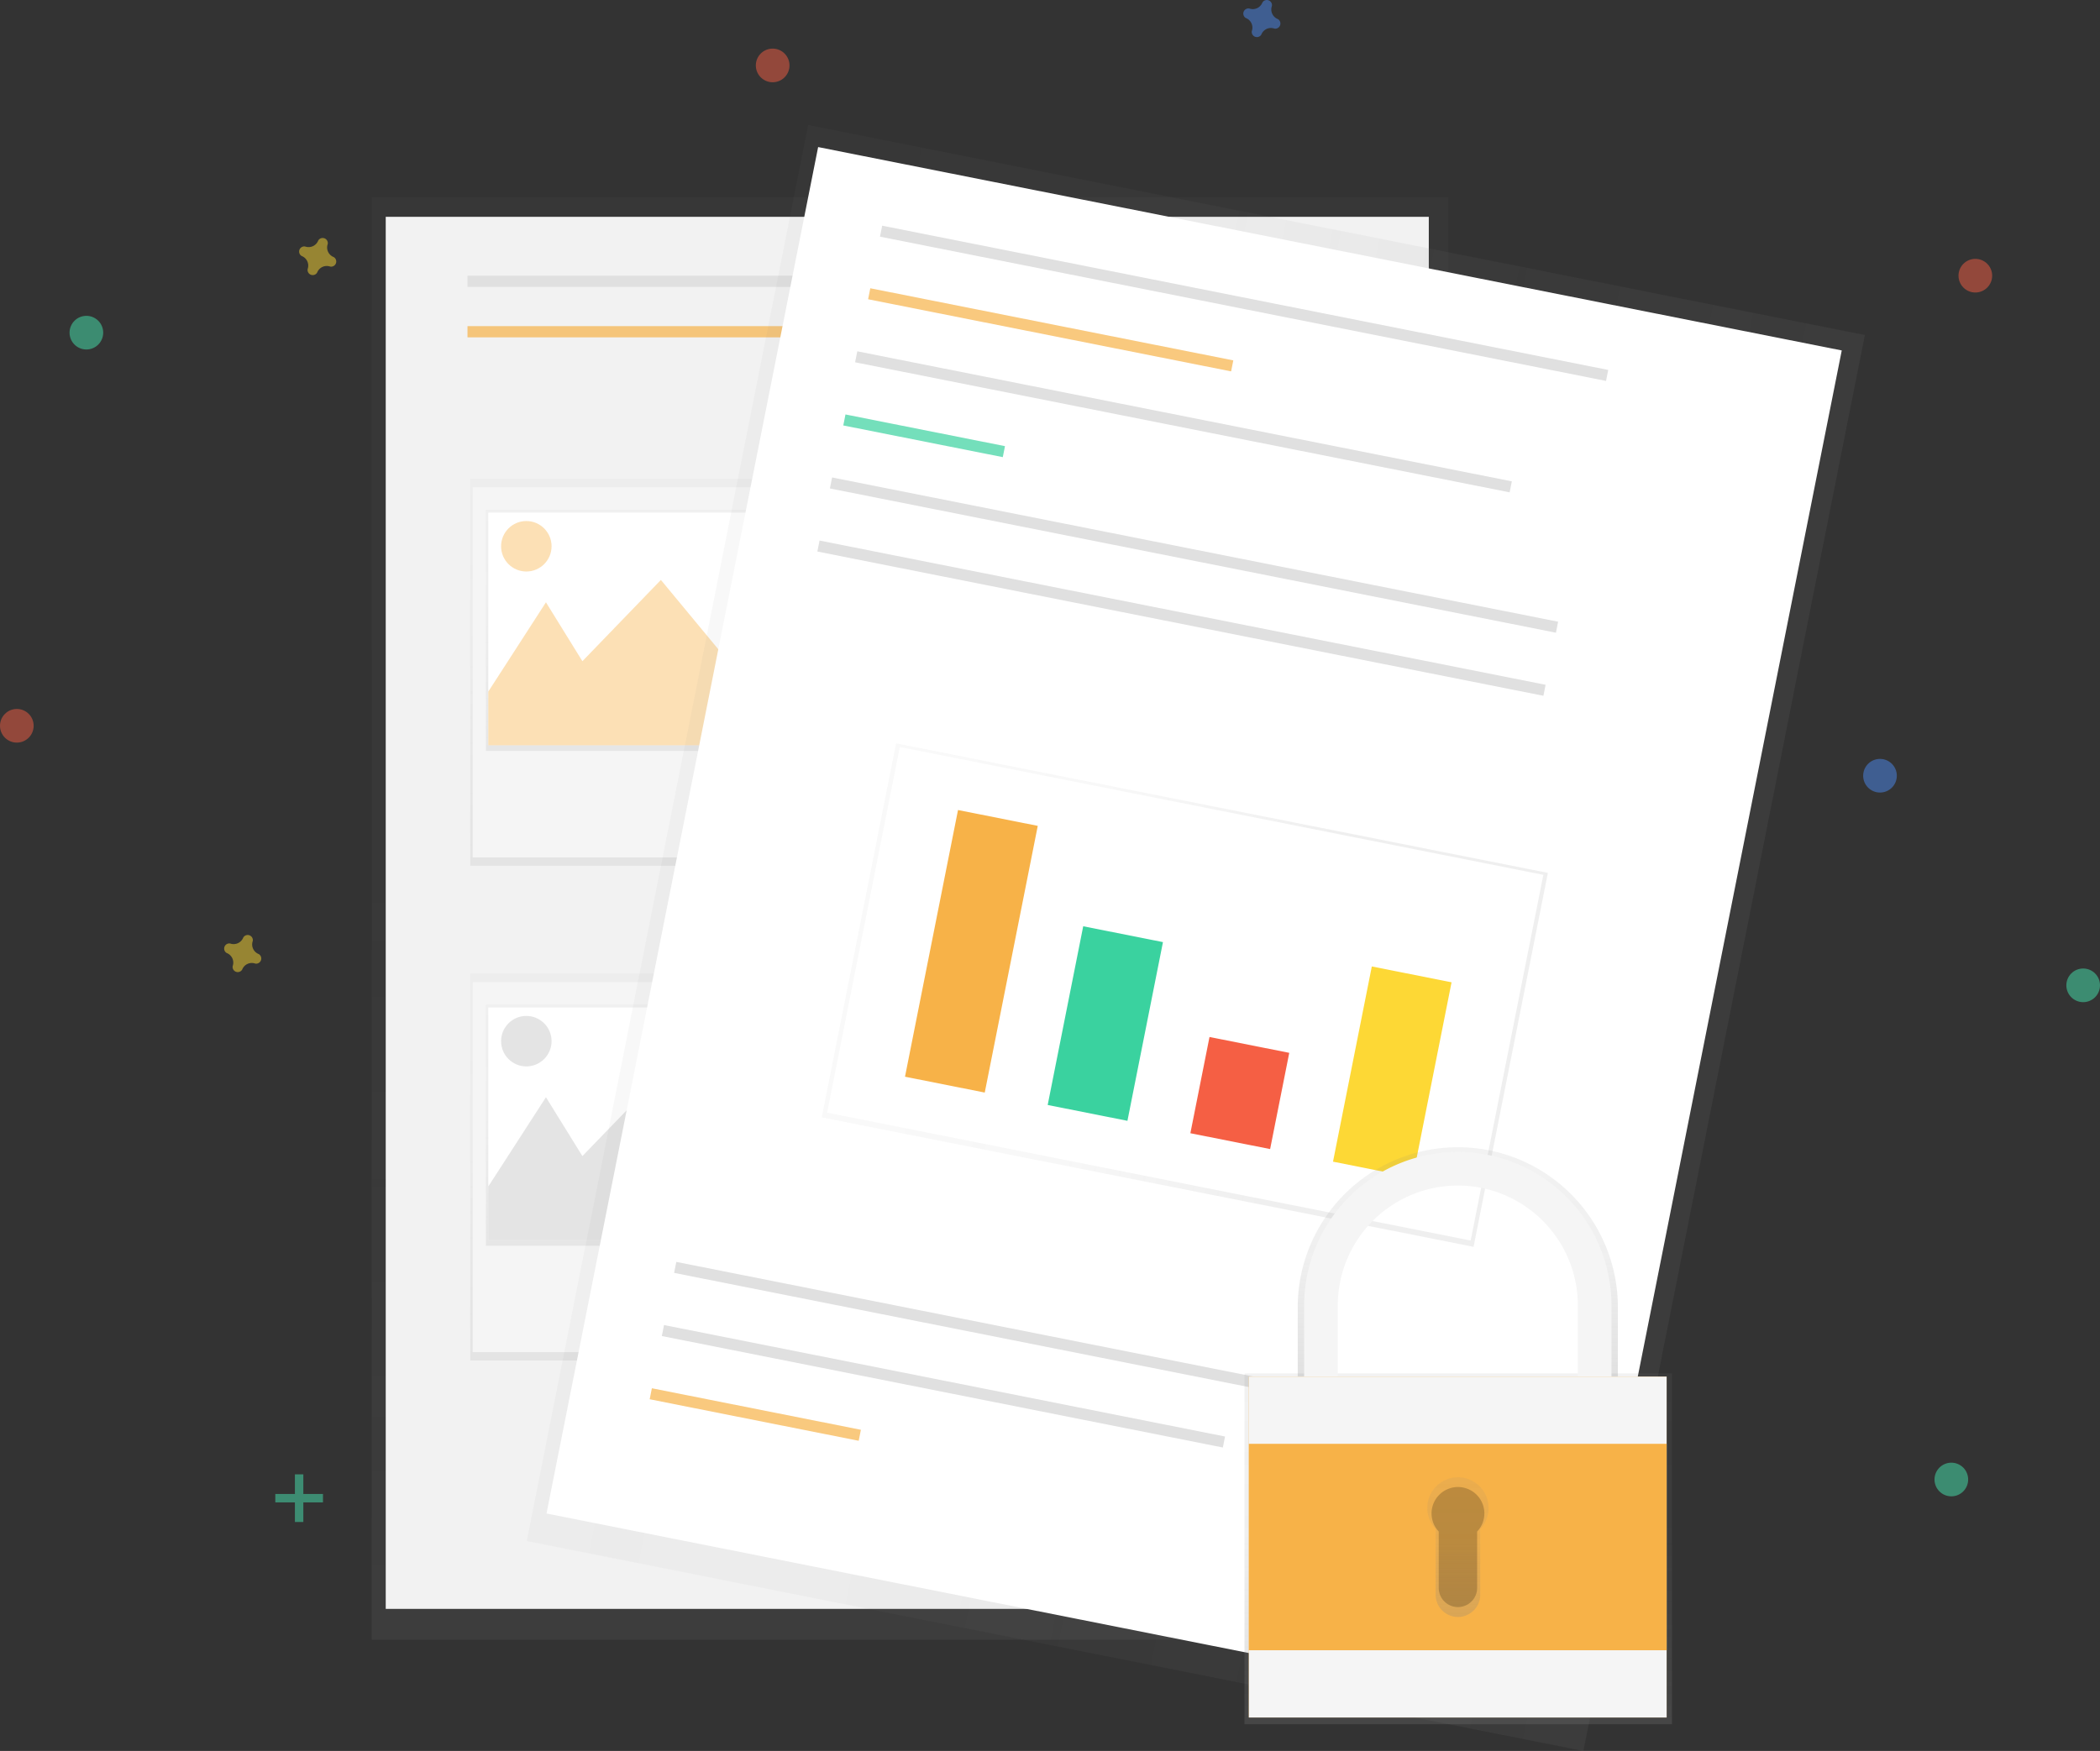 <svg xmlns="http://www.w3.org/2000/svg" xmlns:xlink="http://www.w3.org/1999/xlink" width="335.859" height="280.099" viewBox="0 0 335.859 280.099"><rect x="0" y="0" width="335.859" height="280.099" fill="#333333" stroke="none"/><defs><style>.a{fill:#fff;}.b,.t,.u,.v,.w{opacity:0.5;}.c{fill:url(#a);}.d{fill:#f2f2f2;}.e{fill:#e0e0e0;}.f,.i,.o{fill:#f7b248;}.f,.m{opacity:0.7;}.g{fill:#f5f5f5;}.h{clip-path:url(#d);}.i,.k{opacity:0.4;}.j{fill:url(#e);}.k{fill:#bdbdbd;}.l{fill:url(#h);}.m,.p{fill:#3ad29f;}.n{fill:url(#i);}.q,.v{fill:#f55f44;}.r,.u{fill:#fdd835;}.s,.w{fill:#47e6b1;}.t{fill:#4d8af0;}.x{fill:url(#k);}.y{fill:url(#l);}.z{opacity:0.2;}</style><linearGradient id="a" x1="0.5" y1="1" x2="0.5" gradientUnits="objectBoundingBox"><stop offset="0" stop-color="gray" stop-opacity="0.251"/><stop offset="0.54" stop-color="gray" stop-opacity="0.122"/><stop offset="1" stop-color="gray" stop-opacity="0.102"/></linearGradient><clipPath id="d"><rect class="a" width="55.214" height="37.22"/></clipPath><linearGradient id="e" x1="0.5" x2="0.5" y2="0" xlink:href="#a"/><linearGradient id="h" x1="0.511" y1="1.102" x2="0.511" y2="-0.241" xlink:href="#a"/><linearGradient id="i" x1="0.572" y1="0.676" x2="0.572" y2="0.102" xlink:href="#a"/><linearGradient id="k" x1="0.5" x2="0.5" y2="0" xlink:href="#a"/><linearGradient id="l" x1="0.5" x2="0.5" y2="0.001" xlink:href="#a"/></defs><g transform="translate(0 -0.072)"><g class="b" transform="translate(59.448 31.616)"><rect class="c" width="172.202" height="230.762"/></g><rect class="d" width="166.82" height="222.689" transform="translate(61.691 34.755)"/><rect class="e" width="57.4" height="1.793" transform="translate(74.768 44.173)"/><rect class="f" width="57.4" height="1.793" transform="translate(74.768 52.243)"/><rect class="e" width="57.4" height="1.793" transform="translate(140.509 44.173)"/><rect class="e" width="57.4" height="1.793" transform="translate(149.453 95.08)"/><rect class="e" width="57.4" height="1.793" transform="translate(150.795 100)"/><rect class="e" width="57.4" height="1.793" transform="translate(153.478 104.92)"/><rect class="e" width="57.4" height="1.793" transform="translate(149.453 174.272)"/><rect class="e" width="57.4" height="1.793" transform="translate(150.795 179.195)"/><rect class="e" width="57.4" height="1.793" transform="translate(153.478 184.115)"/><g class="b" transform="translate(75.212 76.688)"><rect class="c" width="60.989" height="61.883"/></g><rect class="g" width="60.025" height="59.192" transform="translate(75.596 78.032)"/><g class="b" transform="translate(77.709 81.627)"><rect class="c" width="55.984" height="38.566"/></g><rect class="a" width="55.214" height="37.22" transform="translate(78.094 82.075)"/><g class="h" transform="translate(78.094 82.075)"><path class="i" d="M197.723,267.951l13.9-21.529,5.829,9.419,12.553-13,10.764,13,9.419-19.281,24.216,38.566-78.477-2.691Z" transform="translate(-202.401 -232.072)"/><circle class="i" cx="4.037" cy="4.037" r="4.037" transform="translate(2.046 1.346)"/></g><g class="b" transform="translate(75.212 155.83)"><rect class="j" width="60.989" height="61.883"/></g><rect class="g" width="60.025" height="59.192" transform="translate(75.596 157.177)"/><g class="b" transform="translate(77.709 160.795)"><rect class="c" width="55.984" height="38.566"/></g><rect class="a" width="55.214" height="37.22" transform="translate(78.094 161.244)"/><g class="h" transform="translate(78.094 161.244)"><path class="k" d="M197.723,484.441l13.9-21.525,5.829,9.419,12.553-13,10.764,13,9.419-19.285,24.216,38.566-78.477-2.691Z" transform="translate(-202.401 -448.566)"/><circle class="k" cx="4.037" cy="4.037" r="4.037" transform="translate(2.046 1.346)"/></g><g class="b" transform="translate(84.248 20.183)"><rect class="l" width="230.934" height="172.294" transform="translate(0 226.405) rotate(-78.76)"/></g><rect class="a" width="222.861" height="166.912" transform="translate(87.406 242.186) rotate(-78.76)"/><rect class="e" width="118.388" height="1.793" transform="translate(141.09 36.173) rotate(11.24)"/><rect class="e" width="118.388" height="1.793" transform="translate(108.162 201.936) rotate(11.24)"/><rect class="e" width="91.482" height="1.793" transform="translate(106.198 212.039) rotate(11.24)"/><rect class="f" width="34.082" height="1.793" transform="translate(104.256 222.151) rotate(11.24)"/><rect class="f" width="59.192" height="1.793" transform="translate(139.189 46.185) rotate(11.24)"/><rect class="e" width="106.73" height="1.793" transform="translate(137.109 56.27) rotate(11.24)"/><rect class="m" width="26.009" height="1.793" transform="translate(135.219 66.372) rotate(11.24)"/><rect class="e" width="118.388" height="1.793" transform="translate(133.077 76.451) rotate(11.24)"/><g class="b" transform="translate(131.43 118.992)"><rect class="n" width="60.989" height="106.279" transform="translate(0 59.819) rotate(-78.76)"/></g><rect class="a" width="104.937" height="59.643" transform="translate(143.909 119.566) rotate(11.24)"/><rect class="e" width="118.388" height="1.793" transform="translate(131.073 86.542) rotate(11.24)"/><rect class="o" width="13.004" height="43.497" transform="translate(153.218 129.651) rotate(11.24)"/><rect class="p" width="13.004" height="29.147" transform="translate(173.241 148.246) rotate(11.24)"/><rect class="q" width="13.004" height="15.695" transform="translate(193.439 165.959) rotate(11.24)"/><rect class="r" width="13.004" height="31.838" transform="translate(219.398 154.676) rotate(11.24)"/><g class="b" transform="translate(44.032 235.922)"><rect class="s" width="1.346" height="7.622" transform="translate(3.135)"/><rect class="s" width="1.346" height="7.622" transform="translate(7.622 3.138) rotate(90)"/></g><path class="t" d="M690,70.33a1.646,1.646,0,0,1-.917-1.991.789.789,0,0,0,.037-.183h0a.825.825,0,0,0-1.466-.546h0a.786.786,0,0,0-.092.161,1.646,1.646,0,0,1-1.991.917.792.792,0,0,0-.183-.037h0a.825.825,0,0,0-.546,1.467h0a.791.791,0,0,0,.161.092,1.646,1.646,0,0,1,.917,1.991.789.789,0,0,0-.037.183h0a.825.825,0,0,0,1.466.546h0a.79.79,0,0,0,.092-.161,1.646,1.646,0,0,1,1.991-.917.791.791,0,0,0,.183.037h0a.825.825,0,0,0,.546-1.467h0A.789.789,0,0,0,690,70.33Z" transform="translate(-485.689 -67.23)"/><path class="u" d="M276.888,174.17a1.646,1.646,0,0,1-.917-1.991.792.792,0,0,0,.037-.183h0a.825.825,0,0,0-1.467-.546h0a.793.793,0,0,0-.092.161,1.646,1.646,0,0,1-1.991.917.792.792,0,0,0-.183-.037h0a.825.825,0,0,0-.546,1.467h0a.792.792,0,0,0,.161.092,1.646,1.646,0,0,1,.917,1.991.792.792,0,0,0-.037.183h0a.825.825,0,0,0,1.467.546h0a.791.791,0,0,0,.092-.161,1.646,1.646,0,0,1,1.991-.917.792.792,0,0,0,.183.037h0a.825.825,0,0,0,.546-1.467h0A.79.79,0,0,0,276.888,174.17Z" transform="translate(-223.58 -132.999)"/><path class="u" d="M244.188,479.23a1.646,1.646,0,0,1-.917-1.991.792.792,0,0,0,.037-.183h0a.825.825,0,0,0-1.467-.546h0a.8.8,0,0,0-.092.161,1.646,1.646,0,0,1-1.991.917.791.791,0,0,0-.183-.037h0a.825.825,0,0,0-.546,1.467h0a.793.793,0,0,0,.161.092,1.646,1.646,0,0,1,.917,1.991.8.8,0,0,0-.037.183h0a.825.825,0,0,0,1.467.546h0a.79.79,0,0,0,.092-.161,1.646,1.646,0,0,1,1.991-.917.791.791,0,0,0,.183.037h0a.825.825,0,0,0,.546-1.466h0A.79.79,0,0,0,244.188,479.23Z" transform="translate(-202.869 -326.56)"/><circle class="v" cx="2.691" cy="2.691" r="2.691" transform="translate(120.883 7.848)"/><circle class="v" cx="2.691" cy="2.691" r="2.691" transform="translate(0 113.484)"/><circle class="v" cx="2.691" cy="2.691" r="2.691" transform="translate(313.23 41.482)"/><circle class="t" cx="2.691" cy="2.691" r="2.691" transform="translate(297.982 121.473)"/><circle class="w" cx="2.691" cy="2.691" r="2.691" transform="translate(11.124 50.597)"/><circle class="w" cx="2.691" cy="2.691" r="2.691" transform="translate(309.392 234.056)"/><circle class="w" cx="2.691" cy="2.691" r="2.691" transform="translate(330.477 155.004)"/><rect class="c" width="68.369" height="56.12" transform="translate(199.036 219.776)"/><path class="x" d="M714.142,594.775a20,20,0,0,1,40,0v12.8h5.6v-12.8a25.6,25.6,0,0,0-51.2,0v12.8h5.6Z" transform="translate(-500.991 -385.582)"/><path class="g" d="M716.715,595.8a19.2,19.2,0,0,1,38.4,0v12.29h5.375V595.8a24.575,24.575,0,1,0-49.15,0v12.29h5.375Z" transform="translate(-502.763 -386.876)"/><rect class="o" width="66.815" height="54.529" transform="translate(199.734 220.289)"/><rect class="g" width="66.815" height="54.529" transform="translate(199.734 220.289)"/><rect class="o" width="66.815" height="33.022" transform="translate(199.734 231.039)"/><path class="y" d="M774.806,718.527a4.9,4.9,0,1,0-8.462,3.355v10.453a3.564,3.564,0,1,0,7.127,0V721.893A4.876,4.876,0,0,0,774.806,718.527Z" transform="translate(-536.735 -477.223)"/><path class="z" d="M775.3,722.074a4.224,4.224,0,1,0-7.3,2.893v9.012a3.072,3.072,0,0,0,6.145,0v-9.012A4.205,4.205,0,0,0,775.3,722.074Z" transform="translate(-537.9 -479.897)"/></g></svg>
